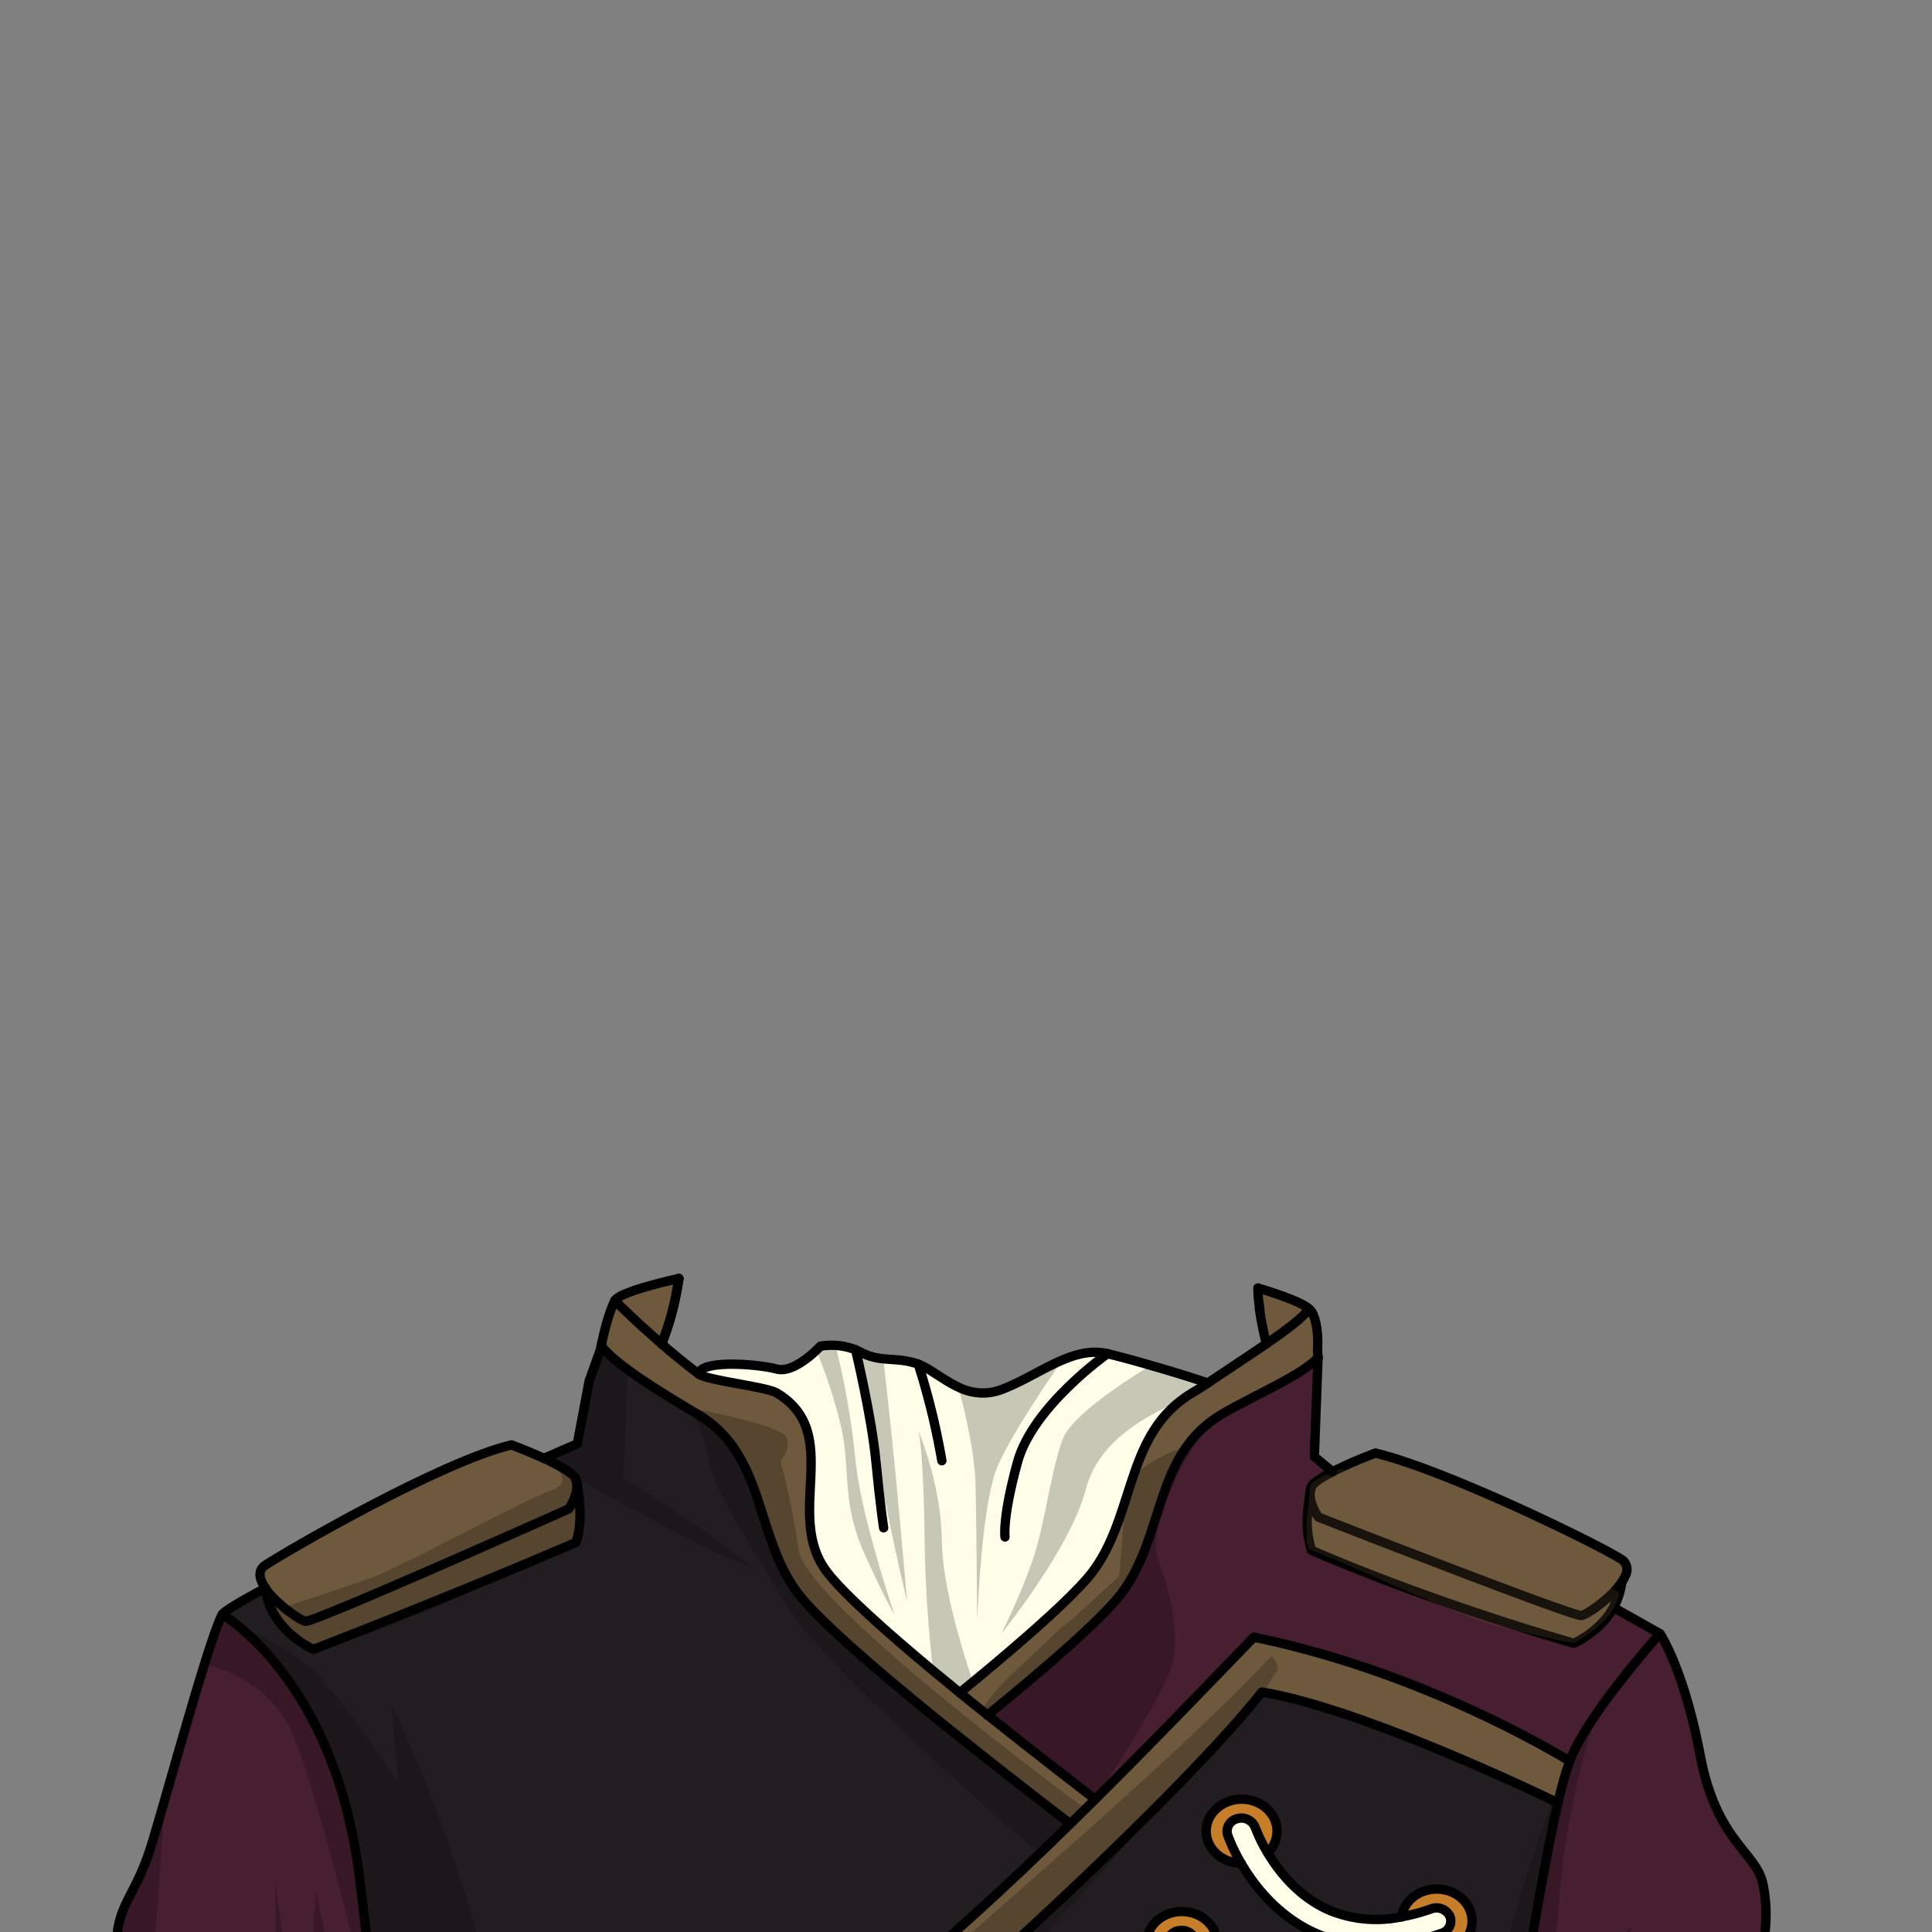 <svg xmlns="http://www.w3.org/2000/svg" viewBox="0 0 432 432">
  <rect x="0" y="0" width="432" height="432" fill="#808080" stroke="none"/>
  <defs>
    <style>.GUNDAN_CAT_OUTFIT_CAT_OUTFIT_12_cls-1{isolation:isolate;}.GUNDAN_CAT_OUTFIT_CAT_OUTFIT_12_cls-2{fill:#ffffe9;}.GUNDAN_CAT_OUTFIT_CAT_OUTFIT_12_cls-3{fill:#c67e29;}.GUNDAN_CAT_OUTFIT_CAT_OUTFIT_12_cls-4{fill:#221d21;}.GUNDAN_CAT_OUTFIT_CAT_OUTFIT_12_cls-5{fill:#002b17;}.GUNDAN_CAT_OUTFIT_CAT_OUTFIT_12_cls-6{fill:#6e593c;}.GUNDAN_CAT_OUTFIT_CAT_OUTFIT_12_cls-7{fill:#481f31;}.GUNDAN_CAT_OUTFIT_CAT_OUTFIT_12_cls-8{fill:none;stroke:#000;stroke-linecap:round;stroke-linejoin:round;stroke-width:2.09px;}.GUNDAN_CAT_OUTFIT_CAT_OUTFIT_12_cls-9{opacity:0.22;mix-blend-mode:multiply;}</style>
  </defs>
  <g class="GUNDAN_CAT_OUTFIT_CAT_OUTFIT_12_cls-1">
    <g id="Outfit">
      <path class="GUNDAN_CAT_OUTFIT_CAT_OUTFIT_12_cls-2" d="M324.26,428.49a2.86,2.86,0,0,1-1.85,3.79,52.26,52.26,0,0,1-7.13,2,39.83,39.83,0,0,1-7.79.79,32.29,32.29,0,0,1-13.1-2.68c-8.6-3.76-13.92-10.66-16.88-15.74a38.51,38.51,0,0,1-3-6.31,2.88,2.88,0,0,1,2.15-3.65,3.3,3.3,0,0,1,4,1.94,34.56,34.56,0,0,0,2.77,5.67c2.54,4.26,7,9.88,13.76,12.84a27.42,27.42,0,0,0,16.14,1.51,43.38,43.38,0,0,0,6.67-1.79A3.35,3.35,0,0,1,324.26,428.49Z" />
      <path class="GUNDAN_CAT_OUTFIT_CAT_OUTFIT_12_cls-2" d="M270.13,439.37c2.54,4.28,7,9.89,13.75,12.84A27.41,27.41,0,0,0,300,453.74a44.42,44.42,0,0,0,6.68-1.8,3.35,3.35,0,0,1,4.19,1.65,2.85,2.85,0,0,1-1.84,3.8,52.66,52.66,0,0,1-7.13,2,40,40,0,0,1-7.78.8A32.35,32.35,0,0,1,281,457.47c-8.59-3.76-13.92-10.66-16.86-15.75a37.4,37.4,0,0,1-3-6.3,2.88,2.88,0,0,1,2.16-3.65,3.32,3.32,0,0,1,4,1.94A34.53,34.53,0,0,0,270.13,439.37Z" />
      <path class="GUNDAN_CAT_OUTFIT_CAT_OUTFIT_12_cls-3" d="M272.19,434.57a6.75,6.75,0,0,1-2.06,4.8,34.53,34.53,0,0,1-2.76-5.66,3.32,3.32,0,0,0-4-1.94,2.88,2.88,0,0,0-2.16,3.65,37.4,37.4,0,0,0,3,6.3h0c-4.32-.06-7.81-3.24-7.81-7.16s3.55-7.16,7.93-7.16S272.19,430.62,272.19,434.57Z" />
      <path class="GUNDAN_CAT_OUTFIT_CAT_OUTFIT_12_cls-3" d="M321.24,422.4c4.38,0,7.92,3.2,7.92,7.15s-3.54,7.16-7.92,7.16a8.24,8.24,0,0,1-6-2.46,52.26,52.26,0,0,0,7.13-2,2.86,2.86,0,0,0,1.85-3.79,3.35,3.35,0,0,0-4.2-1.66,43.38,43.38,0,0,1-6.67,1.79C313.9,425.1,317.22,422.4,321.24,422.4Z" />
      <path class="GUNDAN_CAT_OUTFIT_CAT_OUTFIT_12_cls-3" d="M285.55,409.45a6.74,6.74,0,0,1-2.06,4.82,34.56,34.56,0,0,1-2.77-5.67,3.3,3.3,0,0,0-4-1.94,2.88,2.88,0,0,0-2.15,3.65,38.51,38.51,0,0,0,3,6.31c-4.31-.06-7.8-3.24-7.8-7.17s3.55-7.15,7.93-7.15S285.55,405.51,285.55,409.45Z" />
      <path class="GUNDAN_CAT_OUTFIT_CAT_OUTFIT_12_cls-4" d="M347.91,402.89l-.5-.24-.18-.08-.57-.27-1-.46-1.41-.66-2.88-1.34,0,0-2.4-1.09-2-.91-1.59-.71-1.34-.6-3.11-1.37-1.08-.47-.48-.21-1-.43c-.7-.31-1.42-.61-2.15-.92l-2-.83-.35-.15-2-.83-1.4-.58-3.11-1.26c-1.34-.54-2.7-1.07-4.07-1.6l-2-.76c-3-1.14-6-2.24-9-3.25l-1.22-.42c-4.87-1.64-9.61-3.05-13.92-4.06-.62-.15-1.23-.28-1.82-.41-1-.21-2-.4-2.92-.56l-.36-.06c-1.83,2.33-4.07,5-6.65,7.86l-.11.11,0,.05c-.29.34-.6.68-.91,1-3,3.31-6.36,6.91-10.06,10.72l-.12.12-.05,0c-7.89,8.13-17.17,17.19-26.87,26.3l-1.62,1.52-3.25,3-3.28,3-.68.62-2.09,1.91c-4.17,3.82-8.35,7.58-12.47,11.23-.69.61-1.37,1.22-2,1.81q-3.59,3.16-7.07,6.17c-1.57,1.36-3.12,2.68-4.65,4l-3,2.55-2.92,2.43c-6.82,5.66-13,10.53-18.08,14.2l-1.27.91h0l-1.3.91c-.84.59-1.65,1.13-2.42,1.63,1.85,22.94,2.85,36.8,3.38,44.9H333l4.66-45.59s0-.34,0-1c0-2.52-.07-9.62.29-16.46,0-.59.06-1.18.1-1.76s.07-1.11.12-1.65.09-1.13.14-1.69c0-.28,0-.55.08-.82l.09-.81c.09-.88.2-1.72.33-2.51,0-.31.1-.62.15-.91.13-.75.28-1.43.44-2,1.69-6.43,5.39-31.55,9-47.1Zm-59.8,105.4c-.06.1-.12.2-.19.3a7.62,7.62,0,0,1-.66.84,8.46,8.46,0,0,1-12.06.15h0a39.83,39.83,0,0,1-7.79.79,32.29,32.29,0,0,1-13.1-2.68,35.25,35.25,0,0,1-13.39-10.6c-.57-.72-1.09-1.43-1.57-2.12-.73-1.05-1.36-2.07-1.92-3-4.32-.06-7.8-3.25-7.8-7.17a6.54,6.54,0,0,1,.25-1.78,5.44,5.44,0,0,1,.23-.68c.09-.22.19-.43.3-.64a7.16,7.16,0,0,1,.57-.9,8.2,8.2,0,0,1,6.57-3.16c4.37,0,7.92,3.22,7.92,7.16a6.74,6.74,0,0,1-2.06,4.82c.16.27.32.54.5.82a36.41,36.41,0,0,0,4.79,6.09A26,26,0,0,0,273.3,504a6.4,6.4,0,0,1,.57-1.88,7.08,7.08,0,0,1,1.54-2.11,8.47,8.47,0,0,1,11.85.37,6.78,6.78,0,0,1,.66.84,2.2,2.2,0,0,1,.19.3,7.13,7.13,0,0,1,.6,1.28,6.66,6.66,0,0,1,0,4.26A7.47,7.47,0,0,1,288.11,508.29Zm12.26-23.71a8.47,8.47,0,0,1-11.81-.12,39.25,39.25,0,0,1-7.79.8,32.42,32.42,0,0,1-13.12-2.69c-8.58-3.76-13.91-10.65-16.86-15.74-4.32-.06-7.81-3.24-7.81-7.16s3.56-7.16,7.93-7.16,7.92,3.21,7.92,7.16a6.58,6.58,0,0,1-1.2,3.78,6.45,6.45,0,0,1-.86,1h0l.26.41c.25.41.5.82.79,1.25l.59.86c.41.58.85,1.17,1.32,1.76a28.63,28.63,0,0,0,10.8,8.56,27.42,27.42,0,0,0,16.14,1.52,7.55,7.55,0,0,1,6.39-6.11h0a9.63,9.63,0,0,1,1.43-.11,8.26,8.26,0,0,1,5.85,2.34,6.64,6.64,0,0,1,0,9.63Zm7.5-22.76a8.21,8.21,0,0,1-5.95-2.46,40,40,0,0,1-7.78.79A32.35,32.35,0,0,1,281,457.47a33.63,33.63,0,0,1-10.55-7.38,40.85,40.85,0,0,1-5.73-7.4c-.2-.33-.4-.65-.58-1h0c-4.32-.06-7.81-3.25-7.81-7.17a6.58,6.58,0,0,1,1.15-3.7,6.88,6.88,0,0,1,.92-1.1,8.26,8.26,0,0,1,5.86-2.35c4.36,0,7.92,3.21,7.92,7.15a6.44,6.44,0,0,1-.55,2.62,7.42,7.42,0,0,1-.65,1.17c-.13.18-.26.36-.4.52a5.35,5.35,0,0,1-.45.5c.47.8,1,1.65,1.62,2.52a29.68,29.68,0,0,0,12.12,10.32A27.33,27.33,0,0,0,300,453.73a7.7,7.7,0,0,1,7.85-6.23c4.38,0,7.92,3.21,7.92,7.16S312.25,461.82,307.87,461.82Zm7.41-27.57a39.83,39.83,0,0,1-7.79.79,32.29,32.29,0,0,1-13.1-2.68A33.59,33.59,0,0,1,283.84,425a42.15,42.15,0,0,1-6.32-8.37h0a8.14,8.14,0,0,1-6.47-3.18c-.14-.19-.27-.39-.39-.59s-.23-.41-.33-.62l-.14-.33a5.16,5.16,0,0,1-.23-.66,6.53,6.53,0,0,1,1.11-5.78,8.17,8.17,0,0,1,6.57-3.16c4.37,0,7.92,3.21,7.92,7.16a6.74,6.74,0,0,1-2.06,4.82c2.54,4.26,7,9.88,13.75,12.84a27.43,27.43,0,0,0,16.14,1.51,6.84,6.84,0,0,1,.88-2.46l.36-.55a7.51,7.51,0,0,1,.88-1,8.32,8.32,0,0,1,5.74-2.23c4.37,0,7.92,3.2,7.92,7.16s-3.55,7.15-7.92,7.15A8.23,8.23,0,0,1,315.28,434.25Z" />
      <path class="GUNDAN_CAT_OUTFIT_CAT_OUTFIT_12_cls-5" d="M362.11,356.31v0Z" />
      <path class="GUNDAN_CAT_OUTFIT_CAT_OUTFIT_12_cls-6" d="M150.13,286.26l1.67-.39c-.24,1.69-.54,3.28-.86,4.76a60,60,0,0,1-3,9.87l-1.14-1-1-.89c-1.29-1.14-2.46-2.21-3.5-3.16l-1.13-1.06c-.54-.5-1-1-1.44-1.37l-.3-.29-.78-.75-.21-.21-.2-.19-.17-.18-.21-.2-.07-.08-.1-.1-.2-.19h0a.94.94,0,0,1,.12-.18l.19-.19a6.89,6.89,0,0,1,1.78-1l.52-.22.41-.17.17-.06.62-.23q1.35-.48,3.09-1l.77-.22c1-.28,2.07-.56,3.23-.85Z" />
      <path class="GUNDAN_CAT_OUTFIT_CAT_OUTFIT_12_cls-5" d="M182.51,301.93h0l0,0Z" />
      <path class="GUNDAN_CAT_OUTFIT_CAT_OUTFIT_12_cls-5" d="M184.65,300.83h0Z" />
      <path class="GUNDAN_CAT_OUTFIT_CAT_OUTFIT_12_cls-5" d="M220.54,311.44c1.47-.29,3.08-.79,4.81-1.31-.42.18-.85.36-1.28.52A12,12,0,0,1,220.54,311.44Z" />
      <path class="GUNDAN_CAT_OUTFIT_CAT_OUTFIT_12_cls-6" d="M292.71,292.67c-1.09,1.75-4.84,4.59-9.53,7.81a69.91,69.91,0,0,1-1.57-7.89l.09,0,0-.17a24.71,24.71,0,0,1-.37-3.95c0-.14,0-.29,0-.44,2.15.64,4,1.27,5.66,1.86l.72.27.77.29.54.23A13.48,13.48,0,0,1,292.71,292.67Z" />
      <path class="GUNDAN_CAT_OUTFIT_CAT_OUTFIT_12_cls-2" d="M270.07,309.26c-.38.26-.77.53-1.17.78h0l-.39.25-.59.37-.35.22-.89.53q-1,.58-1.89,1.23s0,0,0,0c-6.41,4.57-9.22,11-11.51,17.89v0c-.63,1.86-1.22,3.75-1.83,5.63-1.72,5.32-3.63,10.63-7.1,15.25-3,3.93-9.89,10.34-18.05,17.33-2.79,2.38-5.72,4.84-8.68,7.29h0l-2.66,2.18-.3.25c-2-1.62-4-3.26-5.93-4.88l0,0c-10.54-8.78-20.12-17.33-23.77-22.15-9.69-12.86,3.93-31.07-11.25-40-2.3-1.36-15.51-2.77-17.39-4.2.43-3.24,13.29-2.22,17.39-1.1,3.08.84,7.09-2.49,8.87-4.18l0,0c.57-.54.91-.91.91-.91a8.07,8.07,0,0,1,1.19-.17h.05a14.44,14.44,0,0,1,6.62.95h0c.38.16.78.35,1.18.55,4.53,2.4,7.87.91,12.83,2.66,2.71,1,5.54,3.52,8.94,5.11a12.41,12.41,0,0,0,6.27,1.33,12,12,0,0,0,3.54-.79c.43-.16.86-.34,1.28-.52,4.28-1.81,8.28-4.38,12.25-6.05h0c3.34-1.42,6.65-2.21,10.06-1.41,2.67.63,6.19,1.59,9.65,2.6,5.64,1.62,11.12,3.34,12.45,3.86A1.41,1.41,0,0,1,270.07,309.26Z" />
      <path class="GUNDAN_CAT_OUTFIT_CAT_OUTFIT_12_cls-6" d="M351,393.79a80.91,80.91,0,0,0-2.62,9.33c-9.43-4.53-45.37-21.33-66.21-24.78-19.62,24.94-86.43,86.2-111,102.17,1.85,22.94,2.85,36.8,3.38,44.9H162.82l-4.49-45.77.86-3.32c.87-3.31,5.6-6,34.49-27.95,14.39-10.92,30.39-25.63,45.59-40.51l5.58-5.51c13.24-13.15,25.63-26.08,35.5-36.28C314,373,341.68,388.23,351,393.79Z" />
      <path class="GUNDAN_CAT_OUTFIT_CAT_OUTFIT_12_cls-6" d="M294.72,303.52h0c-3.36,3.87-14.54,8.58-21.55,12.72a25.11,25.11,0,0,0-7.57,6.81c-7.1,9.64-7.17,23.09-14.81,33.21-4.3,5.72-16.94,16.64-29.63,27l-.33.27c-2.06-1.65-4.14-3.33-6.22-5l.3-.25.88-.72,1.2-1,.59-.48c3-2.45,5.89-4.91,8.68-7.29,8.16-7,15.08-13.4,18.05-17.33,3.47-4.62,5.38-9.93,7.1-15.25.61-1.88,1.2-3.77,1.83-5.63,2.29-6.86,5.1-13.34,11.52-17.92,0,0,0,0,0,0,.59-.43,1.22-.84,1.88-1.23l.89-.53.35-.22.59-.37.39-.25h0c.4-.25.79-.52,1.17-.78,4.33-2.92,9.07-6,13.11-8.78,4.69-3.22,8.44-6.06,9.53-7.81a3.38,3.38,0,0,1,.71.84c1.61,3.12,1.18,8.27,1.18,8.27Z" />
      <path class="GUNDAN_CAT_OUTFIT_CAT_OUTFIT_12_cls-6" d="M244.86,402.34c-.72.7-1.43,1.41-2.13,2.11l-3.46,3.4c-2.52-1.91-13-9.91-24.66-19.27-2.05-1.64-4.15-3.33-6.24-5-12.8-10.44-25.61-21.5-30-27.27a28.3,28.3,0,0,1-1.68-2.47c-7.77-12.62-6.44-29.15-20.69-37.55l-2.31-1.37c-8-4.81-16.39-10.15-19.3-14,.41-2,1.53-7.08,3.06-10.08l.2.19.1.1.07.08.21.2.17.18c.06.06.14.12.2.19l.21.21.78.75.3.29c.43.41.9.87,1.44,1.37l1.13,1.06c1,.95,2.21,2,3.5,3.16l1,.89,1.14,1c1.13,1,2.31,2,3.55,3l.92.75q1.84,1.5,3.82,3c1.88,1.43,15.09,2.84,17.39,4.2,15.18,9,1.56,27.18,11.25,40,3.65,4.82,13.23,13.37,23.77,22.15l0,0c2,1.62,3.94,3.26,5.93,4.88s4.16,3.39,6.22,5C231.53,392.13,241.26,399.59,244.86,402.34Z" />
      <path class="GUNDAN_CAT_OUTFIT_CAT_OUTFIT_12_cls-4" d="M80.3,419.17C74.71,375.26,49.7,361,49.7,361c.49-.89,6.67-4.36,9.66-5.86h0c1.07,9.52,10.74,13.69,10.74,13.69s29.1-11.19,58.67-23.9c1.63-4.31.74-10.47.25-13a3.08,3.08,0,0,0-.24-1.12.1.1,0,0,1,0,0c-.51-1.31-3.84-3.13-7.18-4.67l7.5-3.27,5.17-21s.05-.33.16-.88c3.2,4.2,12.91,10.21,21.61,15.34,15.2,9,12.68,27.18,22.38,40,4.35,5.77,17.16,16.83,30,27.27,2.09,1.7,4.18,3.39,6.24,5,11.66,9.35,22.14,17.35,24.66,19.27-15.2,14.88-31.2,29.59-45.59,40.51-28.89,21.91-33.62,24.64-34.49,27.95l-.86,3.32,4.49,45.77H89.29C88.07,505.22,84.72,453.79,80.3,419.17Z" />
      <path class="GUNDAN_CAT_OUTFIT_CAT_OUTFIT_12_cls-6" d="M363.47,352.28a9.15,9.15,0,0,1-.89,1.59c-.21.3-.43.58-.66.87l.5.2c-.09.47-.19.92-.32,1.36v0a.08.08,0,0,1,0,0,15.13,15.13,0,0,1-1.15,2.82,17.48,17.48,0,0,1-2.57,3.6l0,0a21.66,21.66,0,0,1-6.39,4.69l-.07,0h-.08c-1.16-.33-23.39-6.58-48.43-16.55-3.36-1.34-6.78-2.75-10.2-4.22l0-.08a21.4,21.4,0,0,1-.8-8.61.15.15,0,0,1,0-.07.31.31,0,0,0,0-.09.13.13,0,0,1,0-.06c0-.47.08-.91.13-1.34a.17.17,0,0,0,0-.07c.06-.45.11-.87.17-1.26,0,0,0-.09,0-.14.08-.49.16-.93.23-1.29.11-.6.21-1,.23-1.12v0a.41.41,0,0,1,0-.09,2.41,2.41,0,0,1,.48-.65l.16-.16.37-.32.37-.29c.4-.29.86-.59,1.37-.9l.22-.14h0l.67-.37c.35-.2.72-.39,1.09-.59l.91-.45,2.11-1h0l.7-.32.58-.25.58-.25,1.08-.46h0c1.05-.44,2-.8,2.62-1.05l1.05-.4c15.84,3.8,49.89,20.45,55,23.76a2.32,2.32,0,0,1,.3.22l.26.24A2.74,2.74,0,0,1,363.47,352.28Z" />
      <path class="GUNDAN_CAT_OUTFIT_CAT_OUTFIT_12_cls-6" d="M128.78,330.82a.1.1,0,0,1,0,0c-.51-1.31-3.84-3.13-7.18-4.67-3.63-1.69-7.25-3-7.25-3-15.85,3.8-49.9,23.56-55,26.87-1.85,1.21-1.4,3.18,0,5.2h0c1.07,9.52,10.74,13.69,10.74,13.69s29.1-11.19,58.67-23.9c1.63-4.31.74-10.47.25-13C128.9,331.35,128.81,331,128.78,330.82Z" />
      <path class="GUNDAN_CAT_OUTFIT_CAT_OUTFIT_12_cls-7" d="M407.81,512.75s-1.62-2.34-5.82-20.17-7.76-57.85-7.76-57.85a33.81,33.81,0,0,0,0-13.29c-1.45-7.45-10.34-9.35-14.06-28.93s-9-27.22-9-27.22-.69.77-1.81,2.06c1.12-1.3,1.81-2.06,1.81-2.06l-10.31-5.8a12.55,12.55,0,0,0,1.22-3.12,15.13,15.13,0,0,1-1.15,2.82,17.48,17.48,0,0,1-2.57,3.6l0,0a21.66,21.66,0,0,1-6.39,4.69l-.07,0h-.08c-1.16-.33-23.39-6.58-48.43-16.55-3.36-1.34-6.78-2.75-10.2-4.22l0-.08a21.4,21.4,0,0,1-.8-8.61.15.15,0,0,1,0-.07.31.31,0,0,0,0-.09c0-.49.09-1,.14-1.4a.17.17,0,0,0,0-.07c.05-.45.11-.87.17-1.26,0,0,0-.09,0-.14.08-.49.16-.93.23-1.29a3.24,3.24,0,0,1,.23-1.12v0a.41.41,0,0,1,0-.09,2.41,2.41,0,0,1,.48-.65l.16-.16.37-.32.37-.29c.4-.29.86-.59,1.37-.9l.22-.14h0l.67-.37c.35-.2.72-.39,1.09-.59l-4.07-3.37.83-22.18c-3.36,3.87-14.54,8.57-21.56,12.71-15.19,9-12.67,27.18-22.37,40-4.35,5.77-17.16,16.83-30,27.28,10.69,8.57,20.42,16,24,18.79,13.24-13.15,25.62-26.07,35.5-36.28C314,373,341.68,388.22,351,393.79h0a80.91,80.91,0,0,0-2.62,9.33c-3.6,15.55-7.3,40.67-9,47.1-2.16,8.18-1.72,29.61-1.72,29.61L333,525.41h77.29Z" />
      <path class="GUNDAN_CAT_OUTFIT_CAT_OUTFIT_12_cls-7" d="M49.7,361c-3,5.45-13.15,43.24-16.17,52.59s-6.67,12.07-7.32,18.89-1.3,18.31-1.3,18.31S12.22,490.34,9.62,507.49,7,525.41,7,525.41H89.29c-1.22-20.19-4.57-71.62-9-106.24C74.71,375.26,49.7,361,49.7,361Z" />
      <path class="GUNDAN_CAT_OUTFIT_CAT_OUTFIT_12_cls-8" d="M294.72,303.52l-.12-1.74s.43-5.15-1.18-8.27a3.38,3.38,0,0,0-.71-.84c-1.23-1.16-5.38-2.85-11.42-4.66" />
      <path class="GUNDAN_CAT_OUTFIT_CAT_OUTFIT_12_cls-8" d="M121.59,326.1l7.5-3.27,2.66-14.06,2.5-7s.06-.32.18-.87c.41-2,1.53-7.09,3.06-10.09.65-1.28,6.08-3.09,14.31-4.95" />
      <path class="GUNDAN_CAT_OUTFIT_CAT_OUTFIT_12_cls-8" d="M361.93,354.74l-.27,1.23-.72,3.22-.07.3,10.3,5.8s5.28,7.65,9,27.22,12.61,21.48,14.06,28.93a33.87,33.87,0,0,1,0,13.3s3.56,40,7.76,57.85,5.82,20.16,5.82,20.16l2.48,12.67H7s0-.79,2.6-17.93S24.91,450.8,24.91,450.8s.65-11.48,1.3-18.3,4.31-9.55,7.32-18.9S46.68,366.46,49.7,361c.49-.89,6.66-4.35,9.66-5.86" />
      <path class="GUNDAN_CAT_OUTFIT_CAT_OUTFIT_12_cls-8" d="M137.49,290.82h0l.2.19.1.1.07.08.21.2.17.18c.06.06.14.12.2.19l.21.21.78.75c.09.1.19.19.3.29.43.41.9.87,1.44,1.37l1.13,1.06c1,.95,2.21,2,3.5,3.16l1,.89,1.14,1c1.13,1,2.31,2,3.55,3l.92.75q1.84,1.5,3.82,3c1.88,1.43,15.09,2.84,17.39,4.2,15.18,9,1.56,27.18,11.25,40,3.65,4.82,13.23,13.37,23.77,22.15l0,0c2,1.62,3.94,3.26,5.93,4.88s4.16,3.39,6.22,5c10.7,8.58,20.43,16,24,18.79" />
      <path class="GUNDAN_CAT_OUTFIT_CAT_OUTFIT_12_cls-8" d="M134.42,300.91c3.2,4.2,12.91,10.21,21.61,15.34,15.2,9,12.68,27.18,22.38,40,4.35,5.77,17.16,16.83,30,27.27,2.09,1.7,4.18,3.39,6.24,5,11.66,9.35,22.14,17.35,24.66,19.27" />
      <path class="GUNDAN_CAT_OUTFIT_CAT_OUTFIT_12_cls-8" d="M214.61,378.51l.3-.25.88-.72,1.2-1,.59-.48c3-2.45,5.89-4.91,8.68-7.29,8.16-7,15.08-13.4,18.05-17.33,3.47-4.62,5.38-9.93,7.1-15.25.61-1.88,1.2-3.77,1.83-5.63,2.29-6.86,5.1-13.34,11.52-17.92,0,0,0,0,0,0,.59-.43,1.22-.84,1.88-1.23l.89-.53.35-.22.59-.37.39-.25h0c.4-.25.79-.52,1.17-.78,4.33-2.92,9.07-6,13.11-8.78,4.69-3.22,8.44-6.06,9.53-7.81" />
      <path class="GUNDAN_CAT_OUTFIT_CAT_OUTFIT_12_cls-8" d="M294.72,303.53h0c-3.36,3.87-14.54,8.57-21.55,12.71-15.2,9-12.68,27.18-22.38,40-4.35,5.77-17.16,16.83-30,27.28" />
      <path class="GUNDAN_CAT_OUTFIT_CAT_OUTFIT_12_cls-8" d="M371.17,365.29s-15.62,17.34-19.93,27.85c-.09.2-.17.42-.25.65a80.91,80.91,0,0,0-2.62,9.33c-3.6,15.55-7.3,40.67-9,47.1-2.16,8.18-1.72,29.61-1.72,29.61L333,525.41" />
      <path class="GUNDAN_CAT_OUTFIT_CAT_OUTFIT_12_cls-8" d="M49.7,361s25,14.25,30.6,58.16c4.42,34.62,7.77,86.05,9,106.24" />
      <path class="GUNDAN_CAT_OUTFIT_CAT_OUTFIT_12_cls-8" d="M351,393.79c-9.31-5.56-37-20.81-70.64-27.72-9.87,10.2-22.26,23.13-35.5,36.28l-5.58,5.51c-15.2,14.88-31.2,29.59-45.59,40.51-28.89,21.91-33.62,24.64-34.49,27.95l-.86,3.32,4.49,45.77" />
      <path class="GUNDAN_CAT_OUTFIT_CAT_OUTFIT_12_cls-8" d="M174.54,525.41c-.53-8.1-1.53-22-3.38-44.9,24.57-16,91.38-77.23,111-102.17,20.84,3.45,56.78,20.25,66.21,24.78" />
      <path class="GUNDAN_CAT_OUTFIT_CAT_OUTFIT_12_cls-8" d="M283.49,414.27a6.74,6.74,0,0,0,2.06-4.82c0-3.94-3.55-7.15-7.91-7.15s-7.93,3.21-7.93,7.15,3.49,7.11,7.8,7.17" />
      <path class="GUNDAN_CAT_OUTFIT_CAT_OUTFIT_12_cls-8" d="M313.39,428.62c.51-3.52,3.83-6.22,7.85-6.22,4.38,0,7.92,3.2,7.92,7.15s-3.54,7.16-7.92,7.16a8.24,8.24,0,0,1-6-2.46" />
      <path class="GUNDAN_CAT_OUTFIT_CAT_OUTFIT_12_cls-8" d="M315.28,434.25a39.83,39.83,0,0,1-7.79.79,32.29,32.29,0,0,1-13.1-2.68c-8.6-3.76-13.92-10.66-16.88-15.74a38.51,38.51,0,0,1-3-6.31,2.88,2.88,0,0,1,2.15-3.65,3.3,3.3,0,0,1,4,1.94,34.56,34.56,0,0,0,2.77,5.67c2.54,4.26,7,9.88,13.76,12.84a27.42,27.42,0,0,0,16.14,1.51,43.38,43.38,0,0,0,6.67-1.79,3.35,3.35,0,0,1,4.2,1.66,2.86,2.86,0,0,1-1.85,3.79A52.26,52.26,0,0,1,315.28,434.25Z" />
      <path class="GUNDAN_CAT_OUTFIT_CAT_OUTFIT_12_cls-8" d="M270.12,439.38h0a6.75,6.75,0,0,0,2.06-4.8c0-3.95-3.56-7.16-7.92-7.16s-7.93,3.21-7.93,7.16,3.49,7.1,7.81,7.16" />
      <path class="GUNDAN_CAT_OUTFIT_CAT_OUTFIT_12_cls-8" d="M301.92,459.36a40,40,0,0,1-7.78.8A32.35,32.35,0,0,1,281,457.47c-8.59-3.76-13.92-10.66-16.86-15.75a37.4,37.4,0,0,1-3-6.3,2.88,2.88,0,0,1,2.16-3.65,3.32,3.32,0,0,1,4,1.94,34.53,34.53,0,0,0,2.76,5.66c2.54,4.28,7,9.89,13.75,12.84A27.41,27.41,0,0,0,300,453.74a44.42,44.42,0,0,0,6.68-1.8,3.35,3.35,0,0,1,4.19,1.65,2.85,2.85,0,0,1-1.84,3.8A52.66,52.66,0,0,1,301.92,459.36Z" />
      <path class="GUNDAN_CAT_OUTFIT_CAT_OUTFIT_12_cls-8" d="M128.78,330.82a3.08,3.08,0,0,1,.24,1.12c.15,2.55-1.86,5.46-1.86,5.46s-56.9,25.41-58.84,25.11c-1.23-.18-6.52-3.85-9-7.35" />
      <path class="GUNDAN_CAT_OUTFIT_CAT_OUTFIT_12_cls-8" d="M59.36,355.15c-1.39-2-1.84-4,0-5.2,5.07-3.31,39.12-23.07,55-26.87,0,0,3.62,1.34,7.25,3,3.34,1.54,6.67,3.36,7.18,4.67" />
      <path class="GUNDAN_CAT_OUTFIT_CAT_OUTFIT_12_cls-8" d="M128.77,330.78a.1.1,0,0,0,0,0c0,.13.12.53.24,1.12.49,2.54,1.38,8.7-.25,13-29.57,12.71-58.67,23.9-58.67,23.9s-9.67-4.17-10.74-13.69h0" />
      <path class="GUNDAN_CAT_OUTFIT_CAT_OUTFIT_12_cls-8" d="M293.16,332.65a3,3,0,0,0-.23,1.12c-.16,2.55,1.86,5.46,1.86,5.46s56.89,22.29,58.84,22c1.13-.17,5.68-3.27,8.29-6.49a10.49,10.49,0,0,0,.66-.87" />
      <path class="GUNDAN_CAT_OUTFIT_CAT_OUTFIT_12_cls-8" d="M293.17,332.61a.36.36,0,0,1,0-.09,2.41,2.41,0,0,1,.48-.65l.16-.16.37-.32.37-.29c.4-.29.86-.59,1.37-.9.29-.17.59-.35.91-.52s.72-.39,1.09-.59l.91-.45,2.11-1h0l.71-.31.57-.26.58-.25,1.08-.46h0c1.05-.43,2-.8,2.62-1.05l1.05-.4c15.84,3.8,49.89,20.45,55,23.76a2.32,2.32,0,0,1,.3.22l.26.24a2.74,2.74,0,0,1,.34,3.15,8.86,8.86,0,0,1-.89,1.59" />
      <path class="GUNDAN_CAT_OUTFIT_CAT_OUTFIT_12_cls-8" d="M362.59,353.87c0,.37-.1.73-.16,1.07s-.19.92-.32,1.36v0a.08.08,0,0,1,0,0,15.13,15.13,0,0,1-1.15,2.82,17.48,17.48,0,0,1-2.57,3.6l0,0a21.66,21.66,0,0,1-6.39,4.69l-.07,0h-.08c-1.16-.33-23.39-6.58-48.43-16.55-3.36-1.34-6.78-2.75-10.2-4.22l0-.08a21.4,21.4,0,0,1-.8-8.61.15.15,0,0,1,0-.07c.08-1,.21-2,.33-2.82,0,0,0-.09,0-.14.08-.49.16-.93.23-1.29.11-.6.21-1,.23-1.12v0" />
      <path class="GUNDAN_CAT_OUTFIT_CAT_OUTFIT_12_cls-8" d="M156.25,307.22c.43-3.24,13.29-2.22,17.39-1.1,3.08.84,7.09-2.49,8.87-4.18l0,0c.57-.54.91-.91.91-.91a8.07,8.07,0,0,1,1.19-.17h.05a14.44,14.44,0,0,1,6.62.95h0c.38.16.78.35,1.18.55,4.53,2.4,7.87.91,12.83,2.66,2.71,1,5.54,3.52,8.94,5.11a12.41,12.41,0,0,0,6.27,1.33,12,12,0,0,0,3.54-.79c.43-.16.86-.34,1.28-.52,4.28-1.81,8.28-4.38,12.25-6.05h0c3.34-1.42,6.65-2.21,10.06-1.41,2.67.63,6.19,1.59,9.65,2.6,5.64,1.62,11.12,3.34,12.45,3.86a1.41,1.41,0,0,1,.3.14" />
      <path class="GUNDAN_CAT_OUTFIT_CAT_OUTFIT_12_cls-8" d="M224.72,343.67s-.65-4.19,2.8-16.75,20.15-24.25,20.15-24.25" />
      <path class="GUNDAN_CAT_OUTFIT_CAT_OUTFIT_12_cls-8" d="M205.32,305a159.69,159.69,0,0,1,5.28,21.62" />
      <path class="GUNDAN_CAT_OUTFIT_CAT_OUTFIT_12_cls-8" d="M191.3,301.79h0c.11.41,3.58,14.94,4.54,24.83s1.74,15,1.74,15" />
      <path class="GUNDAN_CAT_OUTFIT_CAT_OUTFIT_12_cls-8" d="M281.29,288c0,.15,0,.3,0,.44a24.71,24.71,0,0,0,.37,3.95l0,.17a2.86,2.86,0,0,0,.07.28" />
      <path class="GUNDAN_CAT_OUTFIT_CAT_OUTFIT_12_cls-8" d="M151.8,285.87c-.24,1.69-.54,3.28-.86,4.76a60,60,0,0,1-3,9.87" />
      <path class="GUNDAN_CAT_OUTFIT_CAT_OUTFIT_12_cls-8" d="M151.8,285.87c-.24,1.69-.54,3.28-.86,4.76a60,60,0,0,1-3,9.87" />
      <path class="GUNDAN_CAT_OUTFIT_CAT_OUTFIT_12_cls-8" d="M281.6,292.55v0a69.91,69.91,0,0,0,1.57,7.89" />
      <g class="GUNDAN_CAT_OUTFIT_CAT_OUTFIT_12_cls-9">
        <path d="M140.35,307.53l-.92,23s17.14,10.22,28.8,19.87c-10.17-3.07-37.68-19-37.68-19l-1.31,1.75s-.66-3.17-2.09-4.08-5.56-3-5.56-3l8-3.35,4.69-21Z" />
        <path d="M123.57,327.67s5.32,3.79-.61,5.74-33.08,17-40.3,19.52-18.54,6.24-18.54,6.24l-2-.91-1.74-.19s2.75,8.92,9.7,10.78c16.85-3.44,48.42-18.9,57.75-24,2.18-3.14,1.86-9.9,1.86-9.9s-.93-5.3-2.26-6A17.84,17.84,0,0,0,123.57,327.67Z" />
        <path d="M51.05,361.89c18.44,10.47,16.75,6,37.9,36.42L87.53,381s20.26,41.79,24.78,79.19,1.94,65.25,1.94,65.25H71.42s-9.54-47.29-9.7-66-.17-39.15-.17-39.15S66.89,464.6,70.93,477,81,507.2,81,507.2,68.39,453,69.5,438.82s1.11-16.36,1.11-16.36l5.33,25.86L83.7,453s-13.53-56.54-19.21-67.21-17.81-13.44-17.81-13.44,2.69-10.48,3-10.81S51.05,361.89,51.05,361.89Z" />
        <path d="M357.14,382.93a174.75,174.75,0,0,0-8,36.57c-1.77,18.89-3.07,37.25-3.07,37.25s9.9-18.8,19.34-26.4c-12.65,22-20.49,51-21.77,62.68s-1.77,32.38-1.77,32.38h-12.7s-3.3-51.67-3.47-69.64c3.72,20.89,6.34,33.12,6.34,33.12s2.23-42.73,5.3-55.6S351.89,386.79,357.14,382.93Z" />
        <path d="M264.26,398.22s-38,44-54.42,58.53a347,347,0,0,1-32.11,25.11l6.79,43.55H166.75s-4.11-39.15,2.9-49.67S255,401.91,284.39,370.16c2.4,3.31.81,3.87.81,3.87L282,379.29Z" />
        <path d="M174.48,326.63a163.68,163.68,0,0,1,4.11,20c1.8,12.05,64.14,57.86,64.14,57.86l-5.1,5-5.22,5s-48-41-56.73-55.84-16-25-17.25-32.55-4.83-11.37-4.83-11.37,21.84,3.8,22.4,7A5.34,5.34,0,0,1,174.48,326.63Z" />
        <path d="M192.06,302.67s2.42,14.41,5.2,29.31,5.58,26.1,5.58,26.1-1.51-17.24-2.59-28.44-2.67-25.22-2.67-25.22l-3.27-1.28Z" />
        <path d="M200,361c-.16-.24-1.93-3.06-6.7-13.57-5-11-3.23-18.48-5-27.32a107.83,107.83,0,0,0-5.78-18.18h0l2.1-1.08h.05l2.24.37a174.3,174.3,0,0,1,4.35,24.91C192.28,338.12,199.77,360.32,200,361Z" />
        <path d="M237.6,304.08c-.32.45-10.58,15-14.39,23.42s-4.61,34.26-4.7,34.48a.28.28,0,0,0,0-.06c-.07-1-.15-21.05-.39-30-.23-9.28-3.85-21.77-3.85-21.77,1.63,1.71,3.75,1.83,6.28,1.33,1.47-.29,3.08-.79,4.81-1.31l1.58-.46A37.08,37.08,0,0,0,237.6,304.08Z" />
        <path d="M269.77,309.12l-.87.92h0l-.39.25-.59.37-.35.22-2.44,1.55-.34.21s0,0,0,0c-4.12,2.34-18.64,7.44-22,20.36s-18,31.2-18.92,32.33a145.27,145.27,0,0,0,7-16.38c2.83-8.25,4.13-20.38,6.81-27.27,2-5.11,13.77-12.81,19.71-16.44C263,306.88,268.44,308.6,269.77,309.12Z" />
        <path d="M208.66,373.61a284.16,284.16,0,0,1-1.94-31.21c-.33-19.57-1.4-22.5-1.4-22.5s5.12,11.77,5.28,24.51,7,31.67,7,31.67l-2.66,2.19Z" />
        <path d="M268.05,321.71S255.72,340.2,259,348.9s4.65,16.78,3.14,23.21-17.26,30.24-17.26,30.24l-24-19.33s-4.52.68,6.26-9.45,13.47-13.05,10.77-10.13,12.29-11,12.29-11,.86-7.86,1.29-16.83S264,324.68,268.05,321.71Z" />
        <path class="GUNDAN_CAT_OUTFIT_CAT_OUTFIT_12_cls-6" d="M362.11,356.3h0v0a.08.08,0,0,1,0,0,12.55,12.55,0,0,1-1.22,3.12,13.12,13.12,0,0,1-2.5,3.3l0,0a35.7,35.7,0,0,1-6.39,4.69l-.07,0h-.08c-.52-.1-5-1-14.86-3.22-8.16-1.85-21.19-7.94-33.57-13.33-3.5-1.53-6.95-3-10.23-4.3l-.33-.13c-1.24-1.61-.63-7.22-.47-8.48a.15.15,0,0,1,0-.07c0-.12,0-.19,0-.19s.16-1.23.31-2.63c0,0,0-.09,0-.14.09-.84.18-1.72.22-2.41.06-.88,1.63-1.83,3.27-2.59h0a35.69,35.69,0,0,1,3.82-1.47s8.19,2.56,9.06,2.86,12.71,5.16,20.26,8.18,31.77,16.05,31.77,16.05l.54.3A1.57,1.57,0,0,1,362.11,356.3Z" />
        <path d="M25.41,442.77s-.93,3.75-.93,35.31.14,42.55.93,41.53,5.32-54.39,7.48-69.39,3.89-47.58,3.89-47.58-3,11.71-6.15,17.19-4.95,11.85-4.95,15.5S25.41,442.77,25.41,442.77Z" />
      </g>
      <polyline class="GUNDAN_CAT_OUTFIT_CAT_OUTFIT_12_cls-8" points="297.96 329.09 293.89 325.72 294.72 303.54" />
    </g>
  </g>
</svg>